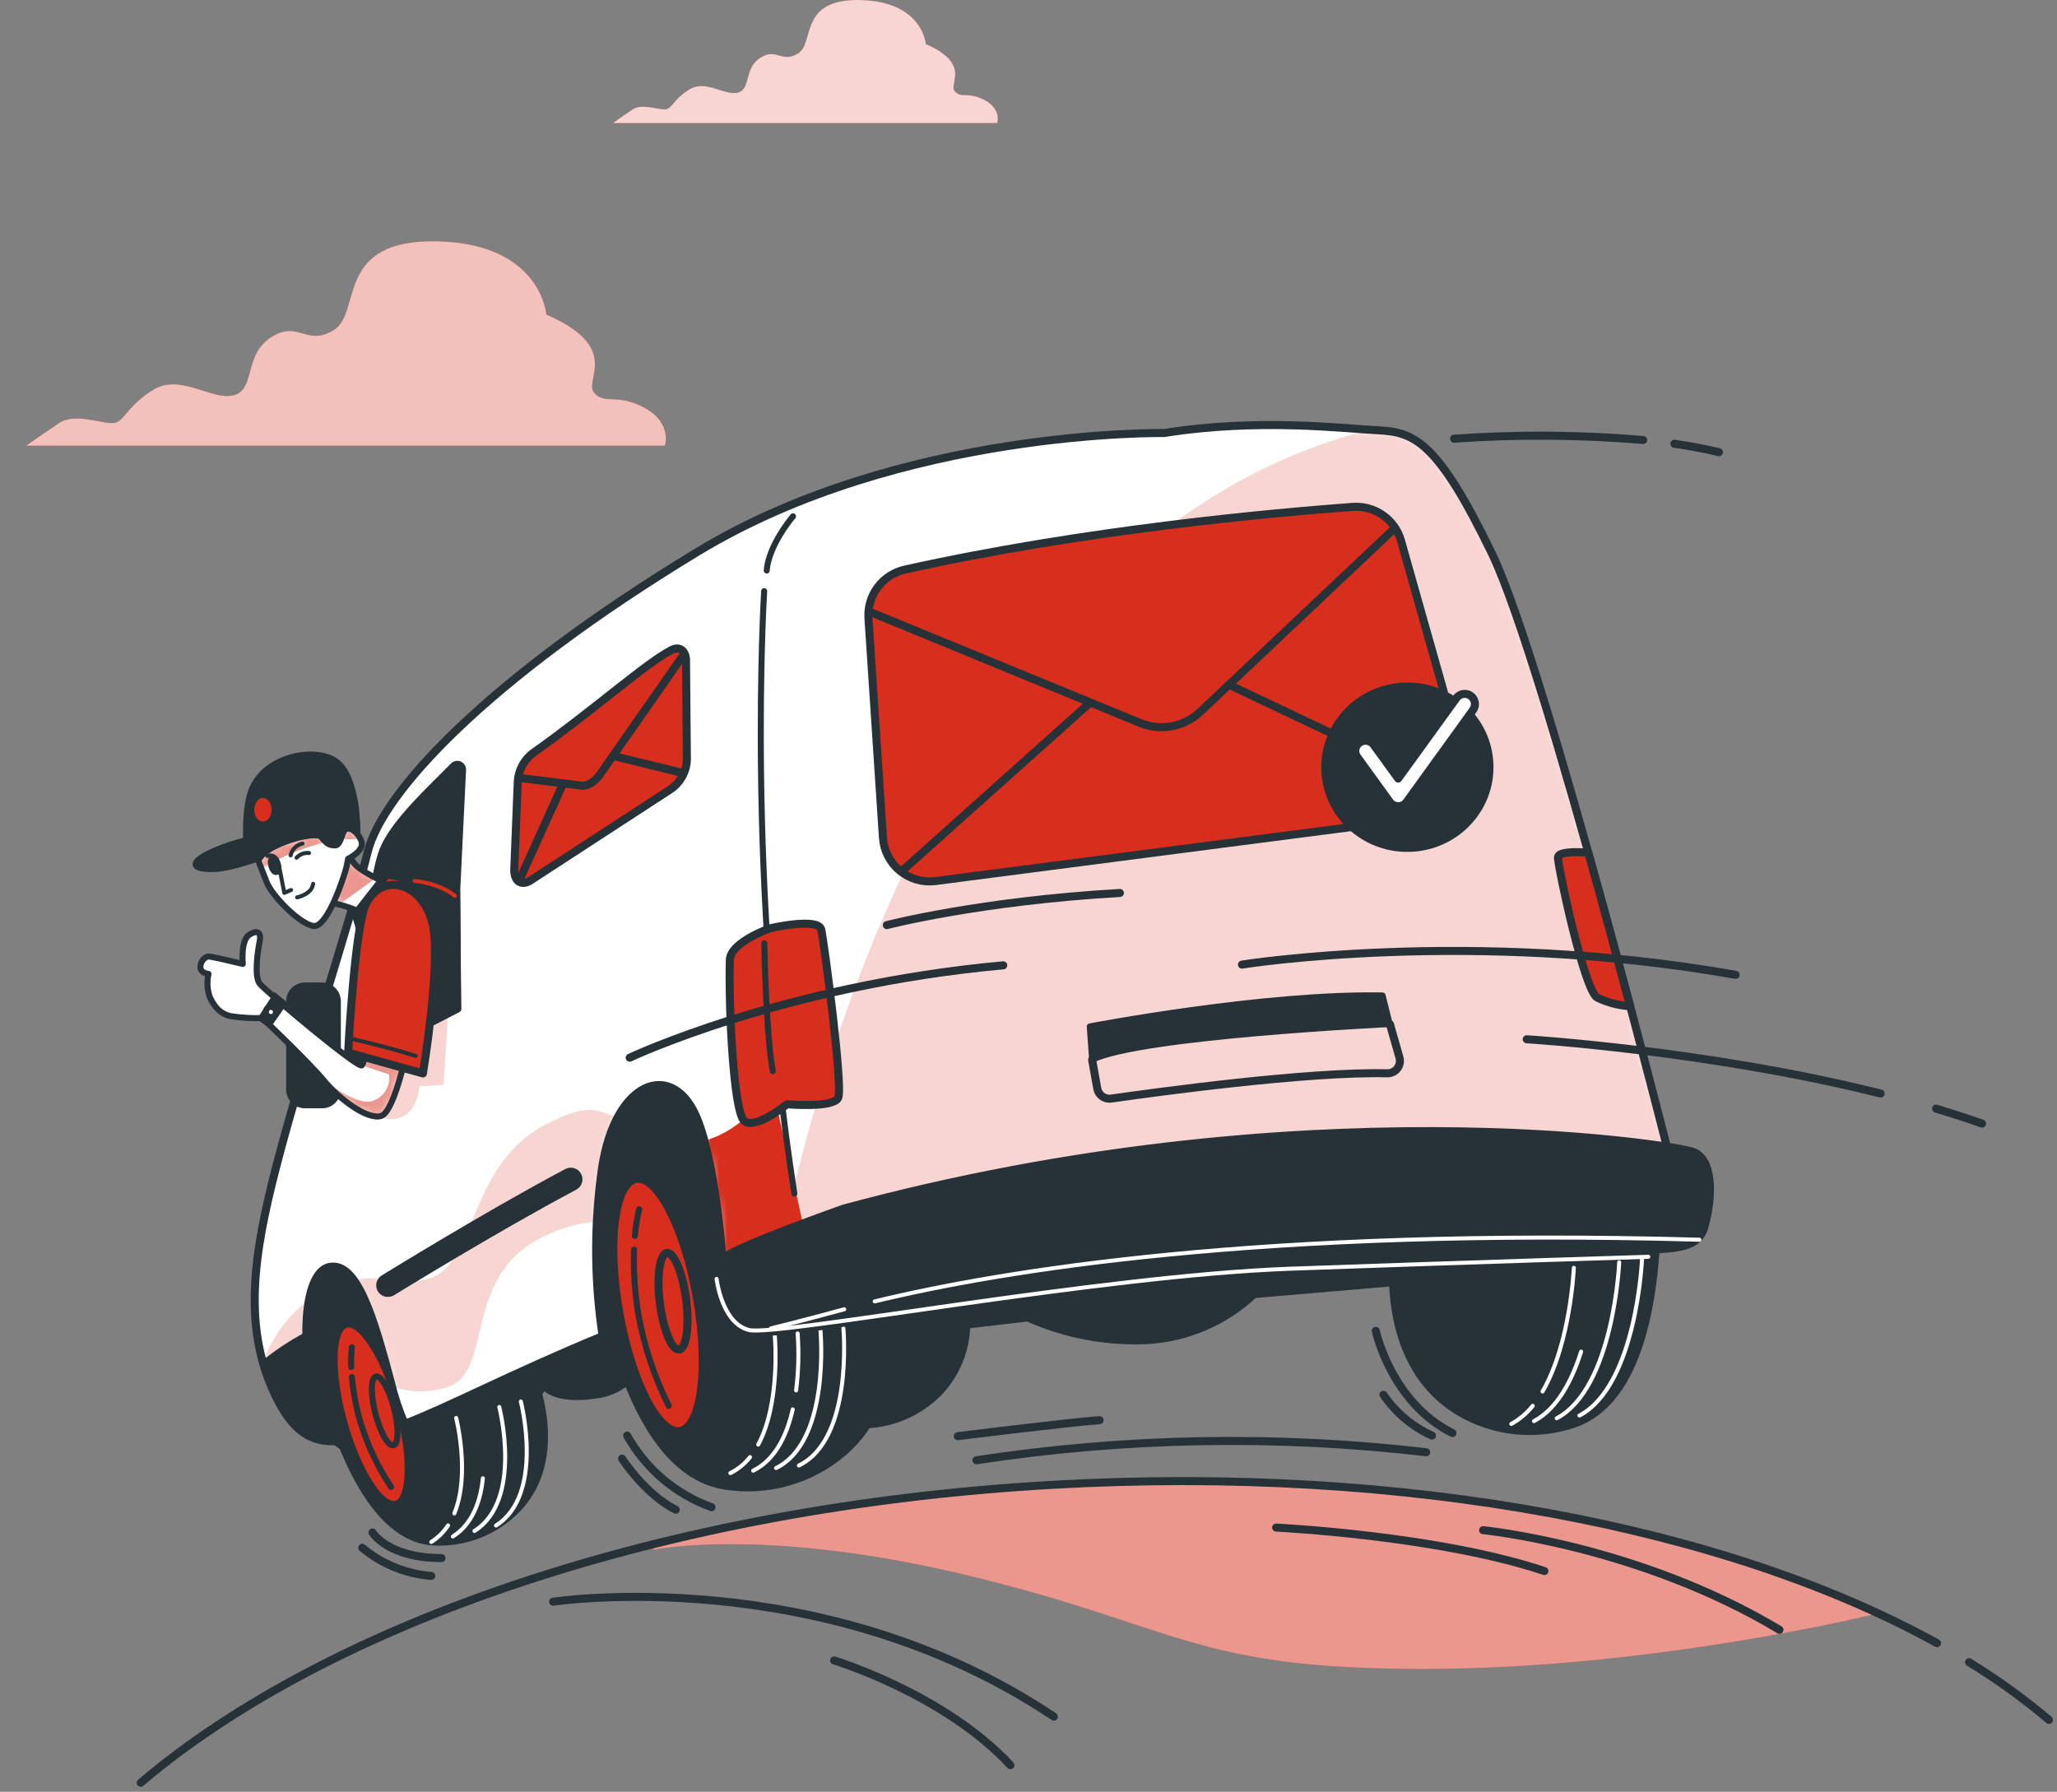 <svg width="256" height="223" viewBox="0 0 256 223" fill="none" xmlns="http://www.w3.org/2000/svg">
<rect x="0" y="0" width="256" height="223" fill="#808080" stroke="none"/>
<path d="M197.828 133.051V133.013C192.639 131.29 184.677 131.875 183.494 132.581C182.237 133.423 181.156 134.503 180.314 135.76C177.519 139.726 175.516 144.194 174.413 148.918L117.973 154.165C115.893 149.675 112.758 145.649 109.61 143.22C108.71 142.467 107.674 141.895 106.557 141.535C106.066 141.476 105.568 141.493 105.082 141.586C103.034 135.652 100.134 129.929 96.509 129.566C88.878 128.803 75.561 131.36 71.93 138.762C68.299 146.165 67.16 164.645 67.16 164.645L64.617 167.189C62.761 163.575 60.181 160.381 57.036 157.809C56.14 157.051 55.102 156.479 53.983 156.124C53.348 155.945 50.804 156.34 48.139 157.211C48.031 157.109 47.929 157.007 47.815 156.912C45.271 154.782 40.056 153.618 37.144 159.049C34.231 164.48 37.729 174.763 39.471 177.091C40.318 178.28 41.379 179.3 42.6 180.099C44.654 185.186 48.324 191.673 53.971 191.972C55.905 192.076 57.839 191.763 59.642 191.054C61.445 190.345 63.074 189.257 64.419 187.864C68.082 184.048 68.477 178.687 67.097 173.44L67.688 172.575C67.688 172.575 69.005 174.452 74.048 173.695C75.51 173.544 76.896 172.969 78.035 172.041C80.401 178.076 84.223 184.124 90.296 185.027C92.903 185.426 95.564 185.259 98.1 184.537C100.637 183.815 102.987 182.555 104.993 180.843C106.159 179.836 107.176 178.669 108.014 177.377C111.414 177.189 114.618 175.721 116.98 173.269C119.095 171.014 120.304 168.059 120.376 164.97L127.887 164.092C132.602 166.195 137.745 167.158 142.902 166.903C147.839 166.586 152.513 164.562 156.123 161.179L173.236 159.717C173.523 166.35 175.907 172.436 181.504 175.787C183.646 177.066 186.041 177.865 188.522 178.13C191.003 178.394 193.512 178.118 195.876 177.32C203.768 174.674 205.638 162.947 206.147 155.818C206.935 144.371 203.285 134.673 197.828 133.051Z" fill="#263238" stroke="#263238" stroke-width="0.75" stroke-linecap="round" stroke-linejoin="round"/>
<path d="M93.342 181.345C92.686 182.184 91.849 182.864 90.894 183.335" stroke="white" stroke-width="0.5" stroke-linecap="round" stroke-linejoin="round"/>
<path d="M96.427 166.273C96.427 166.273 97.183 174.541 94.366 179.787" stroke="white" stroke-width="0.5" stroke-linecap="round" stroke-linejoin="round"/>
<path d="M98.659 175.405C97.94 178.585 96.509 181.669 93.737 183.037" stroke="white" stroke-width="0.5" stroke-linecap="round" stroke-linejoin="round"/>
<path d="M102.112 165.644C102.112 165.644 103.384 179.386 96.586 182.706" stroke="white" stroke-width="0.5" stroke-linecap="round" stroke-linejoin="round"/>
<path d="M104.961 165.326C104.961 165.326 106.233 179.075 99.428 182.388" stroke="white" stroke-width="0.5" stroke-linecap="round" stroke-linejoin="round"/>
<path d="M190.757 174.96C190.026 175.883 189.118 176.651 188.086 177.218" stroke="white" stroke-width="0.5" stroke-linecap="round" stroke-linejoin="round"/>
<path d="M195.87 157.796C195.87 157.796 195.463 167.202 191.971 173.186" stroke="white" stroke-width="0.5" stroke-linecap="round" stroke-linejoin="round"/>
<path d="M196.779 168.213C195.634 171.831 193.803 175.342 190.909 176.868" stroke="white" stroke-width="0.5" stroke-linecap="round" stroke-linejoin="round"/>
<path d="M201.517 157.096C201.517 157.096 200.836 172.766 193.733 176.518" stroke="white" stroke-width="0.5" stroke-linecap="round" stroke-linejoin="round"/>
<path d="M204.353 156.753C204.353 156.753 203.673 172.416 196.569 176.175" stroke="white" stroke-width="0.5" stroke-linecap="round" stroke-linejoin="round"/>
<path d="M55.764 189.848C55.223 190.677 54.509 191.38 53.672 191.908" stroke="white" stroke-width="0.5" stroke-linecap="round" stroke-linejoin="round"/>
<path d="M56.769 176.474C56.769 176.474 58.562 183.469 56.54 188.36" stroke="white" stroke-width="0.5" stroke-linecap="round" stroke-linejoin="round"/>
<path d="M60.095 183.984C59.809 186.814 58.823 189.663 56.362 191.228" stroke="white" stroke-width="0.5" stroke-linecap="round" stroke-linejoin="round"/>
<path d="M62.136 175.113C62.136 175.113 65.125 186.719 59.046 190.541" stroke="white" stroke-width="0.5" stroke-linecap="round" stroke-linejoin="round"/>
<path d="M64.82 174.426C64.82 174.426 67.815 186.032 61.729 189.86" stroke="white" stroke-width="0.5" stroke-linecap="round" stroke-linejoin="round"/>
<path d="M86.741 161.561C88.255 170.216 87.307 177.618 84.636 178.095C81.965 178.572 78.563 171.92 77.049 163.265C75.536 154.61 76.483 147.207 79.161 146.73C81.838 146.253 85.228 152.899 86.741 161.561Z" fill="#D82E1D" stroke="#263238" stroke-linecap="round" stroke-linejoin="round"/>
<path d="M85.393 161.745C85.813 165.065 85.425 167.844 84.515 167.958C83.606 168.073 82.537 165.478 82.118 162.159C81.698 158.839 82.118 156.053 82.995 155.939C83.873 155.824 84.973 158.425 85.393 161.745Z" fill="#D82E1D" stroke="#263238" stroke-linecap="round" stroke-linejoin="round"/>
<path d="M79.014 153.809C79.105 152.694 79.281 151.589 79.542 150.502" stroke="#263238" stroke-width="0.75" stroke-linecap="round" stroke-linejoin="round"/>
<path d="M83.231 174.973C81.471 171.449 80.212 167.697 79.491 163.825C79.013 161.086 78.819 158.305 78.913 155.526" stroke="#263238" stroke-width="0.75" stroke-linecap="round" stroke-linejoin="round"/>
<path d="M49.315 187.284C51.237 186.751 51.397 181.273 49.672 175.049C47.947 168.824 44.99 164.21 43.068 164.743C41.145 165.276 40.985 170.754 42.71 176.978C44.435 183.202 47.392 187.816 49.315 187.284Z" fill="#D82E1D" stroke="#263238" stroke-linecap="round" stroke-linejoin="round"/>
<path d="M49.042 175.297C49.646 177.663 49.615 179.711 48.966 179.876C48.317 180.041 47.312 178.254 46.708 175.895C46.104 173.535 46.136 171.475 46.785 171.316C47.433 171.157 48.438 172.931 49.042 175.297Z" stroke="#263238" stroke-width="0.75" stroke-linecap="round" stroke-linejoin="round"/>
<path d="M43.713 170.127C43.677 169.312 43.705 168.496 43.795 167.685" stroke="#263238" stroke-width="0.75" stroke-linecap="round" stroke-linejoin="round"/>
<path d="M48.667 185.065C47.077 182.673 45.829 180.07 44.959 177.332C44.365 175.394 43.973 173.399 43.789 171.38" stroke="#263238" stroke-width="0.75" stroke-linecap="round" stroke-linejoin="round"/>
<path d="M185.637 68.821C178.934 54.989 176.041 53.787 171.583 53.558C167.125 53.329 156.6 52.019 144.873 53.895C144.873 53.895 112.16 53.323 86.849 68.655C60.426 84.662 47.567 98.723 45.767 106.011C43.967 113.299 37.824 132.288 34.911 143.176C31.999 154.063 30.015 163.653 33.728 172.467C35.973 177.797 38.365 179.399 41.436 179.374C40.966 178.53 40.552 177.657 40.196 176.76C37.144 169.199 37.512 158.381 40.997 157.682C44.482 156.982 46.562 164.225 48.667 172.124C49.085 173.865 49.651 175.567 50.358 177.211C55.567 175.246 63.911 170.852 75.001 166.286C73.949 159.349 73.925 152.294 74.931 145.351C76.572 134.495 83.51 132.097 86.531 138.705C89.031 144.149 89.959 156.333 90.207 160.442C94.659 158.909 98.385 157.898 100.681 157.758C100.681 157.758 138.634 149.185 166.61 148.498C194.585 147.812 208.582 147.144 208.582 147.144C208.582 147.144 192.34 82.627 185.637 68.821Z" fill="white"/>
<mask id="mask0_374_696" style="mask-type:luminance" maskUnits="userSpaceOnUse" x="31" y="52" width="178" height="128">
<path d="M185.637 68.821C178.934 54.989 176.041 53.787 171.583 53.558C167.125 53.329 156.6 52.019 144.873 53.895C144.873 53.895 112.16 53.323 86.849 68.655C60.426 84.662 47.567 98.723 45.767 106.011C43.967 113.299 37.824 132.288 34.911 143.176C31.999 154.063 30.015 163.653 33.728 172.467C35.973 177.797 38.365 179.399 41.436 179.374C40.966 178.53 40.552 177.657 40.196 176.76C37.144 169.199 37.512 158.381 40.997 157.682C44.482 156.982 46.562 164.225 48.667 172.124C49.085 173.865 49.651 175.567 50.358 177.211C55.567 175.246 63.911 170.852 75.001 166.286C73.949 159.349 73.925 152.294 74.931 145.351C76.572 134.495 83.51 132.097 86.531 138.705C89.031 144.149 89.959 156.333 90.207 160.442C94.659 158.909 98.385 157.898 100.681 157.758C100.681 157.758 138.634 149.185 166.61 148.498C194.585 147.812 208.582 147.144 208.582 147.144C208.582 147.144 192.34 82.627 185.637 68.821Z" fill="white"/>
</mask>
<g mask="url(#mask0_374_696)">
<path d="M96.198 135.557C96.198 135.557 92.35 140.823 87.669 141.948C89.323 148.015 90.003 156.995 90.213 160.391C94.188 159.023 97.565 158.063 99.88 157.783C100.217 155.799 100.42 154.534 100.42 154.534L96.198 135.557Z" fill="#D82E1D"/>
<path opacity="0.2" d="M48.832 172.696C50.6 172.874 51.777 173.638 55.37 172.741C61.729 171.157 57.157 158.884 67.707 153.872C69.755 152.84 71.984 152.213 74.27 152.028C74.365 149.782 74.577 147.543 74.906 145.319C75.186 143.135 75.831 141.013 76.814 139.042C73.933 138.158 73.412 137.312 68.502 139.646C57.945 144.657 59.529 157.586 53.201 159.17C48.152 160.442 47.872 158.413 44.037 159.354C45.831 161.898 47.217 166.852 48.616 172.073C48.724 172.308 48.775 172.48 48.832 172.696Z" fill="#D82E1D"/>
<g style="mix-blend-mode:multiply">
<path opacity="0.2" d="M38.447 161.828C35.49 163.863 33.728 166.915 32.724 169.491C32.996 170.507 33.332 171.505 33.728 172.48C35.973 177.809 38.364 179.412 41.436 179.386C40.966 178.543 40.552 177.67 40.196 176.773C38.256 171.959 37.735 165.834 38.447 161.828Z" fill="#D82E1D"/>
</g>
<g style="mix-blend-mode:multiply" opacity="0.2">
<path d="M171.583 53.558L170.432 53.488C124.052 65.355 105.183 121.254 98.69 148.193C99.04 150.87 99.422 153.497 99.835 156.053C100.624 155.901 100.077 157.758 100.681 157.726C100.681 157.726 138.634 149.153 166.61 148.466C194.585 147.78 208.582 147.112 208.582 147.112C208.582 147.112 192.34 82.627 185.637 68.82C178.934 55.014 176.041 53.761 171.583 53.558Z" fill="#D82E1D"/>
</g>
</g>
<path d="M185.637 68.821C178.934 54.989 176.041 53.787 171.583 53.558C167.125 53.329 156.6 52.019 144.873 53.895C144.873 53.895 112.16 53.323 86.849 68.655C60.426 84.662 47.567 98.723 45.767 106.011C43.967 113.299 37.824 132.288 34.911 143.176C31.999 154.063 30.015 163.653 33.728 172.467C35.973 177.797 38.365 179.399 41.436 179.374C40.966 178.53 40.552 177.657 40.196 176.76C37.144 169.199 37.512 158.381 40.997 157.682C44.482 156.982 46.562 164.225 48.667 172.124C49.085 173.865 49.651 175.567 50.358 177.211C55.567 175.246 63.911 170.852 75.001 166.286C73.949 159.349 73.925 152.294 74.931 145.351C76.572 134.495 83.51 132.097 86.531 138.705C89.031 144.149 89.959 156.333 90.207 160.442C94.659 158.909 98.385 157.898 100.681 157.758C100.681 157.758 138.634 149.185 166.61 148.498C194.585 147.812 208.582 147.144 208.582 147.144C208.582 147.144 192.34 82.627 185.637 68.821Z" stroke="#263238" stroke-linecap="round" stroke-linejoin="round"/>
<path opacity="0.2" d="M46.81 138.622C47.246 138.986 47.778 139.216 48.341 139.287C48.905 139.358 49.477 139.267 49.99 139.023C51.993 138.222 52.196 135.207 52.196 135.207L55.198 135.01L55.802 125.592L49.188 128.193C49.188 128.193 47.414 137.42 46.81 138.622Z" fill="#D82E1D"/>
<path d="M38.136 166.165C36.237 167.174 34.441 168.367 32.775 169.726C33.038 170.658 33.357 171.573 33.729 172.467C35.974 177.797 38.365 179.399 41.436 179.374C40.966 178.53 40.552 177.657 40.196 176.76C38.893 173.377 38.195 169.79 38.136 166.165Z" fill="#263238" stroke="#263238" stroke-width="0.75" stroke-linecap="round" stroke-linejoin="round"/>
<path d="M48.266 160.912C48.094 160.911 47.925 160.864 47.778 160.776C47.63 160.687 47.509 160.561 47.427 160.41C47.311 160.19 47.286 159.934 47.358 159.696C47.429 159.458 47.591 159.258 47.808 159.138C47.961 159.055 60.337 151.386 70.588 145.936C70.699 145.877 70.82 145.84 70.945 145.828C71.069 145.816 71.195 145.829 71.315 145.865C71.435 145.902 71.546 145.962 71.643 146.042C71.74 146.121 71.82 146.219 71.879 146.33C71.938 146.441 71.974 146.562 71.986 146.686C71.998 146.811 71.986 146.937 71.949 147.057C71.912 147.177 71.853 147.288 71.773 147.385C71.693 147.482 71.595 147.562 71.485 147.621C61.239 153.065 48.87 160.728 48.718 160.81C48.578 160.883 48.423 160.918 48.266 160.912Z" fill="#263238" stroke="#263238" stroke-miterlimit="10"/>
<path d="M64.445 97.165L64.006 108.084C63.911 109.572 64.776 110.291 65.914 109.648L83.498 98.201C84.144 97.751 84.665 97.143 85.013 96.435C85.36 95.728 85.521 94.944 85.482 94.157L85.374 81.978C85.247 80.872 84.496 80.42 83.574 80.897C80.267 82.608 73.882 88.395 66.251 93.781C65.734 94.191 65.307 94.703 64.996 95.285C64.685 95.867 64.498 96.507 64.445 97.165Z" fill="#D82E1D" stroke="#263238" stroke-linecap="round" stroke-linejoin="round"/>
<path d="M76.324 94.087L84.916 96.185" stroke="#263238" stroke-linecap="round" stroke-linejoin="round"/>
<path d="M64.572 109.699L69.876 97.985" stroke="#263238" stroke-linecap="round" stroke-linejoin="round"/>
<path d="M64.546 96.802L72.343 97.775C73.151 97.896 74.156 97.228 74.887 96.071L85.062 81.501" stroke="#263238" stroke-linecap="round" stroke-linejoin="round"/>
<path d="M108.077 76.878L109.883 104.224C109.93 105.013 110.137 105.785 110.492 106.491C110.847 107.198 111.342 107.825 111.947 108.334C112.553 108.842 113.255 109.223 114.012 109.451C114.769 109.679 115.565 109.751 116.351 109.661L177.096 101.775C177.933 101.679 178.739 101.402 179.459 100.963C180.178 100.525 180.794 99.936 181.263 99.236C181.732 98.536 182.044 97.743 182.177 96.911C182.309 96.079 182.26 95.228 182.031 94.418L174.362 67.301C173.999 66.012 173.202 64.888 172.105 64.12C171.009 63.352 169.681 62.986 168.346 63.084C158.501 63.809 134.889 65.927 112.599 70.894C111.26 71.198 110.072 71.965 109.245 73.06C108.418 74.155 108.004 75.507 108.077 76.878Z" fill="#D82E1D" stroke="#263238" stroke-linecap="round" stroke-linejoin="round"/>
<path d="M153.229 85.355L180.963 98.494" stroke="#263238" stroke-linecap="round" stroke-linejoin="round"/>
<path d="M112.185 108.459L135.607 87.498" stroke="#263238" stroke-linecap="round" stroke-linejoin="round"/>
<path d="M108.281 76.159L141.89 89.978C143.152 90.494 144.537 90.632 145.876 90.376C147.215 90.119 148.45 89.48 149.433 88.535L173.389 65.914" stroke="#263238" stroke-linecap="round" stroke-linejoin="round"/>
<path d="M175.403 105.646C181.112 105.506 185.628 100.843 185.49 95.232C185.352 89.621 180.612 85.187 174.903 85.327C169.193 85.468 164.677 90.13 164.815 95.741C164.953 101.352 169.694 105.787 175.403 105.646Z" fill="#263238" stroke="#263238" stroke-width="0.75" stroke-linecap="round" stroke-linejoin="round"/>
<path d="M174.038 100.338H174.006C173.805 100.339 173.607 100.292 173.428 100.201C173.249 100.11 173.094 99.979 172.975 99.817L168.912 94.207C168.714 93.934 168.632 93.594 168.685 93.26C168.738 92.927 168.922 92.628 169.195 92.43C169.468 92.232 169.809 92.15 170.142 92.203C170.475 92.257 170.774 92.44 170.972 92.713L174.006 96.898L181.256 86.881C181.454 86.608 181.752 86.425 182.086 86.372C182.419 86.319 182.76 86.4 183.033 86.598C183.306 86.797 183.49 87.095 183.543 87.428C183.596 87.762 183.514 88.103 183.316 88.376L175.049 99.823C174.932 99.981 174.779 100.11 174.604 100.2C174.428 100.289 174.234 100.336 174.038 100.338Z" fill="white" stroke="#263238" stroke-linecap="round" stroke-linejoin="round"/>
<path d="M135.626 127.748C135.626 127.748 157.249 123.601 172.066 123.894L172.956 127.455C172.956 127.455 141.846 128.93 135.919 131.907L135.626 127.748Z" fill="#263238" stroke="#263238" stroke-width="0.75" stroke-linecap="round" stroke-linejoin="round"/>
<path d="M135.919 131.894L136.555 135.455C136.621 135.852 136.839 136.207 137.164 136.445C137.488 136.683 137.893 136.784 138.291 136.727C143.716 135.951 162.756 133.338 172.632 133.579C172.875 133.587 173.117 133.537 173.337 133.433C173.558 133.329 173.75 133.175 173.9 132.983C174.049 132.791 174.151 132.566 174.197 132.327C174.243 132.088 174.232 131.842 174.165 131.608L172.982 127.468" stroke="#263238" stroke-linecap="round" stroke-linejoin="round"/>
<path d="M57.017 125.604L56.896 110.914L57.627 95.81C57.633 95.666 57.595 95.523 57.518 95.401C57.441 95.278 57.329 95.182 57.196 95.124C57.063 95.067 56.917 95.05 56.775 95.077C56.633 95.104 56.502 95.174 56.4 95.276C53.665 98.074 48.985 102.31 47.599 105.782C45.799 110.278 43.668 132.409 43.668 132.409L57.017 125.604Z" fill="#263238" stroke="#263238" stroke-width="0.75" stroke-linecap="round" stroke-linejoin="round"/>
<path d="M40.082 122.654H37.951C36.866 122.654 35.986 123.533 35.986 124.619V135.595C35.986 136.68 36.866 137.56 37.951 137.56H40.082C41.167 137.56 42.047 136.68 42.047 135.595V124.619C42.047 123.533 41.167 122.654 40.082 122.654Z" fill="#263238" stroke="#263238" stroke-width="0.75" stroke-linecap="round" stroke-linejoin="round"/>
<path d="M41.423 112.402C42.432 112.595 43.417 112.896 44.361 113.299C45.145 113.684 45.857 114.2 46.467 114.825L49.646 110.621C49.646 110.621 44.985 108.669 44.101 107.48L43.223 106.284L41.423 112.402Z" fill="white"/>
<mask id="mask1_374_696" style="mask-type:luminance" maskUnits="userSpaceOnUse" x="41" y="106" width="9" height="9">
<path d="M41.423 112.402C42.432 112.595 43.417 112.896 44.361 113.299C45.145 113.684 45.857 114.2 46.467 114.825L49.646 110.621C49.646 110.621 44.985 108.669 44.101 107.48L43.223 106.284L41.423 112.402Z" fill="white"/>
</mask>
<g mask="url(#mask1_374_696)">
<g style="mix-blend-mode:multiply" opacity="0.5">
<path d="M44.094 107.48L43.274 106.342L43.179 106.405L41.423 112.383C41.423 112.383 41.761 112.447 42.237 112.561L46.785 109.267C45.791 108.832 44.88 108.227 44.094 107.48Z" fill="#D82E1D"/>
</g>
</g>
<path d="M41.423 112.402C42.432 112.595 43.417 112.896 44.361 113.299C45.145 113.684 45.857 114.2 46.467 114.825L49.646 110.621C49.646 110.621 44.985 108.669 44.101 107.48L43.223 106.284L41.423 112.402Z" stroke="#263238" stroke-width="0.75" stroke-linecap="round" stroke-linejoin="round"/>
<path d="M48.139 108.834L44.254 113.789L44.781 115.474L50.702 109.324L48.139 108.834Z" fill="#D82E1D" stroke="#263238" stroke-linecap="round" stroke-linejoin="round"/>
<path d="M41.92 94.837C39.293 92.802 32.45 94.099 31.109 98.92C30.282 101.89 30.74 106.341 30.74 106.341L38.536 104.688L39.172 105.648C40.444 107.556 43.198 106.284 43.91 105.648C44.298 105.311 44.273 104.319 44.171 103.499L44.483 103.429C44.483 103.429 44.54 96.879 41.92 94.837Z" fill="#263238" stroke="#263238" stroke-width="0.75" stroke-linecap="round" stroke-linejoin="round"/>
<path d="M39.007 104.103C35.585 103.722 32.121 104.051 28.832 105.069C23.744 106.774 22.962 108.249 26.606 108.16C30.25 108.071 39.007 104.103 39.007 104.103Z" fill="#263238" stroke="#263238" stroke-width="0.75" stroke-linecap="round" stroke-linejoin="round"/>
<path d="M32.724 102.253C33.317 102.253 33.798 101.595 33.798 100.783C33.798 99.972 33.317 99.314 32.724 99.314C32.13 99.314 31.649 99.972 31.649 100.783C31.649 101.595 32.13 102.253 32.724 102.253Z" fill="#D82E1D"/>
<path d="M56.896 110.914C56.896 110.914 49.933 109.146 47.789 110.774C45.646 112.402 45.099 115.092 45.786 118.355C46.473 121.617 48.146 130.196 48.146 130.196L57.017 125.604L56.896 110.914Z" fill="#263238" stroke="#263238" stroke-width="0.75" stroke-linecap="round" stroke-linejoin="round"/>
<path d="M45.843 128.829C45.843 128.829 45.468 132.123 45.029 132.587C44.59 133.051 33.016 123.328 32.31 122.412C31.605 121.496 32.088 118.227 32.31 117.204C32.533 116.18 32.158 115.62 31.038 116.326C29.919 117.032 30.218 119.97 30.218 119.97C30.218 119.97 26.803 119.15 26.123 119.054C25.442 118.959 24.851 119.805 24.953 120.479C25.054 121.153 25.951 121.21 25.951 121.21C25.721 122.186 25.786 123.208 26.135 124.148C26.733 125.382 27.407 126.158 28.679 126.463C29.991 126.668 31.32 126.749 32.648 126.705C32.648 126.705 38.562 132.339 40.279 134.444C41.996 136.549 45.614 139.411 47.414 138.896C49.214 138.381 50.931 129.395 50.931 129.395L45.843 128.829Z" fill="white"/>
<mask id="mask2_374_696" style="mask-type:luminance" maskUnits="userSpaceOnUse" x="24" y="116" width="27" height="23">
<path d="M45.843 128.829C45.843 128.829 45.468 132.123 45.029 132.587C44.59 133.051 33.016 123.328 32.31 122.412C31.605 121.496 32.088 118.227 32.31 117.204C32.533 116.18 32.158 115.62 31.038 116.326C29.919 117.032 30.218 119.97 30.218 119.97C30.218 119.97 26.803 119.15 26.123 119.054C25.442 118.959 24.851 119.805 24.953 120.479C25.054 121.153 25.951 121.21 25.951 121.21C25.721 122.186 25.786 123.208 26.135 124.148C26.733 125.382 27.407 126.158 28.679 126.463C29.991 126.668 31.32 126.749 32.648 126.705C32.648 126.705 38.562 132.339 40.279 134.444C41.996 136.549 45.614 139.411 47.414 138.896C49.214 138.381 50.931 129.395 50.931 129.395L45.843 128.829Z" fill="white"/>
</mask>
<g mask="url(#mask2_374_696)">
<g style="mix-blend-mode:multiply" opacity="0.5">
<path d="M45.029 132.587L48.413 133.713C48.52 134.422 48.37 135.147 47.99 135.756C47.609 136.365 47.024 136.817 46.339 137.032C44.845 137.528 42.161 135.83 40.253 134.4L40.31 134.47C42.059 136.581 45.646 139.436 47.446 138.921C49.246 138.406 50.963 129.42 50.963 129.42L45.843 128.784C45.843 128.784 45.468 132.123 45.029 132.587Z" fill="#D82E1D"/>
</g>
</g>
<path d="M45.843 128.829C45.843 128.829 45.468 132.123 45.029 132.587C44.59 133.051 33.016 123.328 32.31 122.412C31.605 121.496 32.088 118.227 32.31 117.204C32.533 116.18 32.158 115.62 31.038 116.326C29.919 117.032 30.218 119.97 30.218 119.97C30.218 119.97 26.803 119.15 26.123 119.054C25.442 118.959 24.851 119.805 24.953 120.479C25.054 121.153 25.951 121.21 25.951 121.21C25.721 122.186 25.786 123.208 26.135 124.148C26.733 125.382 27.407 126.158 28.679 126.463C29.991 126.668 31.32 126.749 32.648 126.705C32.648 126.705 38.562 132.339 40.279 134.444C41.996 136.549 45.614 139.411 47.414 138.896C49.214 138.381 50.931 129.395 50.931 129.395L45.843 128.829Z" stroke="#263238" stroke-width="0.75" stroke-linecap="round" stroke-linejoin="round"/>
<path d="M34.276 124.199L32.648 126.73L33.481 127.296L35.147 124.911L34.276 124.199Z" fill="#263238" stroke="#263238" stroke-miterlimit="10"/>
<path d="M33.716 126.584C34.067 126.584 34.352 126.299 34.352 125.948C34.352 125.597 34.067 125.312 33.716 125.312C33.365 125.312 33.08 125.597 33.08 125.948C33.08 126.299 33.365 126.584 33.716 126.584Z" fill="white" stroke="#263238" stroke-width="0.75" stroke-linecap="round" stroke-linejoin="round"/>
<path d="M32.158 107.155C32.158 107.155 32.546 108.116 33.195 109.801C33.843 111.486 37.328 115.041 39.032 115.245C40.737 115.448 42.778 109.254 43.103 107.976C43.211 107.556 43.319 106.882 43.319 106.882C43.319 106.882 45.462 105.871 44.966 104.65C44.47 103.429 43.465 102.869 42.988 103.244C42.511 103.62 42.428 105.203 41.716 105.216C41.004 105.229 40.616 105.006 39.986 104.167C39.357 103.327 32.832 105.07 32.158 107.155Z" fill="white"/>
<mask id="mask3_374_696" style="mask-type:luminance" maskUnits="userSpaceOnUse" x="32" y="103" width="14" height="13">
<path d="M32.158 107.155C32.158 107.155 32.546 108.116 33.195 109.801C33.843 111.486 37.328 115.041 39.032 115.245C40.737 115.448 42.778 109.254 43.103 107.976C43.211 107.556 43.319 106.882 43.319 106.882C43.319 106.882 45.462 105.871 44.966 104.65C44.47 103.429 43.465 102.869 42.988 103.244C42.511 103.62 42.428 105.203 41.716 105.216C41.004 105.229 40.616 105.006 39.986 104.167C39.357 103.327 32.832 105.07 32.158 107.155Z" fill="white"/>
</mask>
<g mask="url(#mask3_374_696)">
<path opacity="0.5" d="M39.974 104.167C39.338 103.334 32.832 105.076 32.158 107.156L32.527 108.097C35.014 106.597 37.716 105.488 40.54 104.809C40.329 104.616 40.139 104.4 39.974 104.167Z" fill="#D82E1D"/>
<g style="mix-blend-mode:multiply">
<path opacity="0.5" d="M44.883 104.478C44.362 103.384 43.44 102.888 42.975 103.244C42.684 103.624 42.468 104.056 42.339 104.516C43.184 104.422 44.036 104.409 44.883 104.478Z" fill="#D82E1D"/>
</g>
</g>
<path d="M32.158 107.155C32.158 107.155 32.546 108.116 33.195 109.801C33.843 111.486 37.328 115.041 39.032 115.245C40.737 115.448 42.778 109.254 43.103 107.976C43.211 107.556 43.319 106.882 43.319 106.882C43.319 106.882 45.462 105.871 44.966 104.65C44.47 103.429 43.465 102.869 42.988 103.244C42.511 103.62 42.428 105.203 41.716 105.216C41.004 105.229 40.616 105.006 39.986 104.167C39.357 103.327 32.832 105.07 32.158 107.155Z" stroke="#263238" stroke-width="0.75" stroke-linecap="round" stroke-linejoin="round"/>
<path d="M34.466 107.613C34.581 108.001 34.543 108.357 34.39 108.402C34.237 108.447 34.015 108.167 33.9 107.766C33.786 107.365 33.824 107.022 33.977 106.977C34.129 106.933 34.352 107.238 34.466 107.613Z" fill="#263238" stroke="#263238" stroke-miterlimit="10"/>
<path d="M33.283 106.532C34.174 106.278 34.555 106.946 34.663 107.563L34.829 108.294L35.382 111.124L36.221 110.768" stroke="#263238" stroke-width="0.5" stroke-linecap="round" stroke-linejoin="round"/>
<path d="M36.908 106.749C37.102 106.536 37.343 106.373 37.611 106.271C37.88 106.169 38.168 106.133 38.454 106.163" stroke="#263238" stroke-width="0.5" stroke-linecap="round" stroke-linejoin="round"/>
<path d="M37.646 104.987C37.284 105.063 36.952 105.242 36.69 105.503C36.428 105.763 36.248 106.095 36.17 106.456" stroke="#263238" stroke-width="0.5" stroke-linecap="round" stroke-linejoin="round"/>
<path d="M36.978 111.683C36.978 111.683 38.823 111.314 38.969 109.992" stroke="#263238" stroke-width="0.5" stroke-linecap="round" stroke-linejoin="round"/>
<path d="M52.635 133.598L43.325 131.004C43.325 131.004 44.145 115.105 45.583 112.415C47.821 108.237 52.953 110.119 53.92 115.372C54.823 120.332 52.635 133.598 52.635 133.598Z" fill="#D82E1D" stroke="#263238" stroke-linecap="round" stroke-linejoin="round"/>
<path d="M43.548 129.236C43.548 129.236 48.635 130.406 51.732 131.423" stroke="#263238" stroke-width="0.5" stroke-linecap="round" stroke-linejoin="round"/>
<path d="M51.605 109.636C51.605 109.636 54.632 109.871 56.61 111.499" stroke="#D82E1D" stroke-width="0.5" stroke-linecap="round" stroke-linejoin="round"/>
<path d="M104.948 150.304C104.948 150.304 91.39 155.087 90.15 156.391C88.91 157.694 89.037 162.782 91.962 165.256C94.888 167.729 115.74 162.12 130.647 160.486C145.554 158.852 178.279 156.448 191.634 155.799C204.989 155.15 211.062 156.912 212.233 152.747C213.403 148.581 213.257 144.129 210.713 143.226C208.169 142.323 161.821 134.902 104.948 150.304Z" fill="#263238" stroke="#263238" stroke-width="0.75" stroke-linecap="round" stroke-linejoin="round"/>
<path d="M89.183 159.17C89.183 159.17 89.819 164.683 93.209 165.529C96.598 166.375 136.879 158.744 160.619 157.898C184.359 157.052 205.135 156.416 205.135 156.416" stroke="white" stroke-width="0.5" stroke-linecap="round" stroke-linejoin="round"/>
<path d="M108.859 161.968C124.605 158.152 156.994 152.759 211.495 154.292" stroke="white" stroke-width="0.5" stroke-linecap="round" stroke-linejoin="round"/>
<path d="M95.95 165.326C95.95 165.326 99.568 164.448 105.069 162.947" stroke="white" stroke-width="0.5" stroke-linecap="round" stroke-linejoin="round"/>
<path d="M99.269 165.955C99.441 168.319 99.377 170.695 99.079 173.046" stroke="white" stroke-width="0.5" stroke-linecap="round" stroke-linejoin="round"/>
<path d="M98.691 64.261C98.691 64.261 95.657 67.816 95.422 71.002" stroke="#263238" stroke-width="0.75" stroke-linecap="round" stroke-linejoin="round"/>
<path d="M95.104 73.571C95.104 73.571 92.821 109.89 98.862 148.543" stroke="#263238" stroke-width="0.75" stroke-linecap="round" stroke-linejoin="round"/>
<path d="M95.823 115.537C95.823 115.537 90.894 117.254 90.83 119.48C90.665 125.464 91.295 138.234 92.598 139.474C93.902 140.714 97.953 137.433 97.953 137.433C97.953 137.433 103.677 137.929 104.312 136.644C104.948 135.36 102.564 117.28 102.207 115.703C101.851 114.125 95.823 115.537 95.823 115.537Z" fill="#D82E1D" stroke="#263238" stroke-linecap="round" stroke-linejoin="round"/>
<path d="M198.77 124.148C200.052 124.775 201.446 125.142 202.871 125.229C201.294 119.302 199.507 112.701 197.663 106.113C195.997 105.998 193.847 105.998 193.892 106.749C193.924 108.033 197.161 123.22 198.77 124.148Z" fill="#D82E1D" stroke="#263238" stroke-linecap="round" stroke-linejoin="round"/>
<path d="M95.117 117.407C95.117 117.407 95.333 128.854 96.178 133.306" stroke="#263238" stroke-width="0.75" stroke-linecap="round" stroke-linejoin="round"/>
<path d="M154.565 120.053C154.565 120.053 182.941 115.48 216.004 121.324" stroke="#263238" stroke-linecap="round" stroke-linejoin="round"/>
<path d="M240.952 137.98C242.904 138.565 244.825 139.182 246.675 139.843" stroke="#263238" stroke-linecap="round" stroke-linejoin="round"/>
<path d="M190.006 129.344C190.006 129.344 212.506 130.711 234.052 136.098" stroke="#263238" stroke-linecap="round" stroke-linejoin="round"/>
<path d="M121.527 181.739C140.053 178.908 158.875 178.573 177.491 180.741" stroke="#263238" stroke-linecap="round" stroke-linejoin="round"/>
<path d="M119.2 178.744C119.2 178.744 132.517 177.078 136.847 176.747" stroke="#263238" stroke-linecap="round" stroke-linejoin="round"/>
<path d="M208.385 55.23C210.293 55.504 212.201 55.866 213.93 56.28" stroke="#263238" stroke-linecap="round" stroke-linejoin="round"/>
<path d="M180.969 54.601C188.805 54.047 196.672 54.101 204.499 54.76" stroke="#263238" stroke-linecap="round" stroke-linejoin="round"/>
<path d="M78.366 131.639C78.366 131.639 97.368 122.641 124.86 120.141" stroke="#263238" stroke-linecap="round" stroke-linejoin="round"/>
<path d="M110.367 115.137C110.367 115.137 121.871 112.141 139.372 111.136" stroke="#263238" stroke-linecap="round" stroke-linejoin="round"/>
<path d="M78.054 178.674C80.364 182.81 84.09 185.972 88.547 187.577" stroke="#263238" stroke-linecap="round" stroke-linejoin="round"/>
<path d="M77.418 181.536C77.418 181.536 80.28 185.988 84.096 187.895" stroke="#263238" stroke-linecap="round" stroke-linejoin="round"/>
<path d="M171.22 165.637C171.22 165.637 173.128 174.54 180.759 178.356" stroke="#263238" stroke-linecap="round" stroke-linejoin="round"/>
<path d="M172.174 173.587C173.687 175.802 175.776 177.561 178.216 178.674" stroke="#263238" stroke-linecap="round" stroke-linejoin="round"/>
<path d="M46.358 190.732C46.358 190.732 48.266 193.911 54.944 193.911" stroke="#263238" stroke-linecap="round" stroke-linejoin="round"/>
<path d="M45.087 192.639C47.519 194.663 50.518 195.884 53.672 196.137" stroke="#263238" stroke-linecap="round" stroke-linejoin="round"/>
<path d="M131.054 184.792C114.164 185.711 97.398 188.219 80.979 192.284L81.374 192.875C81.374 192.875 95.365 189.905 121.222 196.265C147.08 202.624 148.784 207.712 177.185 207.712C205.587 207.712 233.149 200.932 233.149 200.932L229.702 199.025C204.2 188.233 169.249 182.655 131.054 184.792Z" fill="#D82E1D"/>
<path opacity="0.5" d="M131.054 184.792C114.164 185.711 97.398 188.219 80.979 192.284L81.374 192.875C81.374 192.875 95.365 189.905 121.222 196.265C147.08 202.624 148.784 207.712 177.185 207.712C205.587 207.712 233.149 200.932 233.149 200.932L229.702 199.025C204.2 188.233 169.249 182.655 131.054 184.792Z" fill="white"/>
<path d="M68.833 199.343C68.833 199.343 102.22 194.255 131.155 213.651" stroke="#263238" stroke-linecap="round" stroke-linejoin="round"/>
<path d="M103.81 206.656C103.81 206.656 117.483 210.789 125.75 219.693" stroke="#263238" stroke-linecap="round" stroke-linejoin="round"/>
<path d="M184.575 190.439C184.575 190.439 203.971 192.347 221.46 202.84" stroke="#263238" stroke-linecap="round" stroke-linejoin="round"/>
<path d="M245.054 206.872C248.547 209.009 251.872 211.41 255 214.052" stroke="#263238" stroke-linecap="round" stroke-linejoin="round"/>
<path d="M17.518 221.874C40.699 202.16 82.582 187.533 131.054 184.792C175.297 182.28 215.202 190.204 241.073 204.506" stroke="#263238" stroke-linecap="round" stroke-linejoin="round"/>
<path d="M158.819 190.121C158.819 190.121 178.851 191.075 192.206 195.527" stroke="#263238" stroke-linecap="round" stroke-linejoin="round"/>
<path d="M67.993 39.147C67.993 39.147 67.357 30.352 54.479 30.034C41.602 29.716 45.048 38.836 41.595 41.036C38.142 43.236 37.194 39.764 33.735 41.977C30.275 44.19 31.827 48.578 29.023 49.208C26.218 49.838 22.421 46.378 18.968 48.572C15.515 50.766 15.509 52.655 13.938 52.655C12.367 52.655 9.225 51.383 7.343 52.655C5.461 53.927 3.254 55.466 3.254 55.466H82.747C82.747 55.466 83.689 52.636 80.204 50.753C76.719 48.871 75.173 50.435 73.92 48.846C72.668 47.256 77.418 43.236 67.993 39.147Z" fill="#D82E1D"/>
<path d="M115.225 5.487C115.225 5.487 114.843 0.196 107.098 0.005C99.352 -0.186 101.425 5.302 99.346 6.625C97.266 7.948 96.7 5.868 94.62 7.191C92.541 8.514 93.488 11.159 91.784 11.535C90.08 11.91 87.816 9.837 85.736 11.159C83.657 12.482 83.657 13.614 82.709 13.614C81.761 13.614 79.873 12.864 78.741 13.614C77.609 14.364 76.286 15.319 76.286 15.319H124.109C124.109 15.319 124.675 13.614 122.596 12.482C120.516 11.35 119.575 12.291 118.818 11.35C118.061 10.409 120.898 7.948 115.225 5.487Z" fill="#D82E1D"/>
<path opacity="0.7" d="M67.993 39.147C67.993 39.147 67.357 30.352 54.479 30.034C41.602 29.716 45.048 38.836 41.595 41.036C38.142 43.236 37.194 39.764 33.735 41.977C30.275 44.19 31.827 48.578 29.023 49.208C26.218 49.838 22.421 46.378 18.968 48.572C15.515 50.766 15.509 52.655 13.938 52.655C12.367 52.655 9.225 51.383 7.343 52.655C5.461 53.927 3.254 55.466 3.254 55.466H82.747C82.747 55.466 83.689 52.636 80.204 50.753C76.719 48.871 75.173 50.435 73.92 48.846C72.668 47.256 77.418 43.236 67.993 39.147Z" fill="white"/>
<path opacity="0.8" d="M115.225 5.487C115.225 5.487 114.843 0.196 107.098 0.005C99.352 -0.186 101.425 5.302 99.346 6.625C97.266 7.948 96.7 5.868 94.62 7.191C92.541 8.514 93.488 11.159 91.784 11.535C90.08 11.91 87.816 9.837 85.736 11.159C83.657 12.482 83.657 13.614 82.709 13.614C81.761 13.614 79.873 12.864 78.741 13.614C77.609 14.364 76.286 15.319 76.286 15.319H124.109C124.109 15.319 124.675 13.614 122.596 12.482C120.516 11.35 119.575 12.291 118.818 11.35C118.061 10.409 120.898 7.948 115.225 5.487Z" fill="white"/>
</svg>
